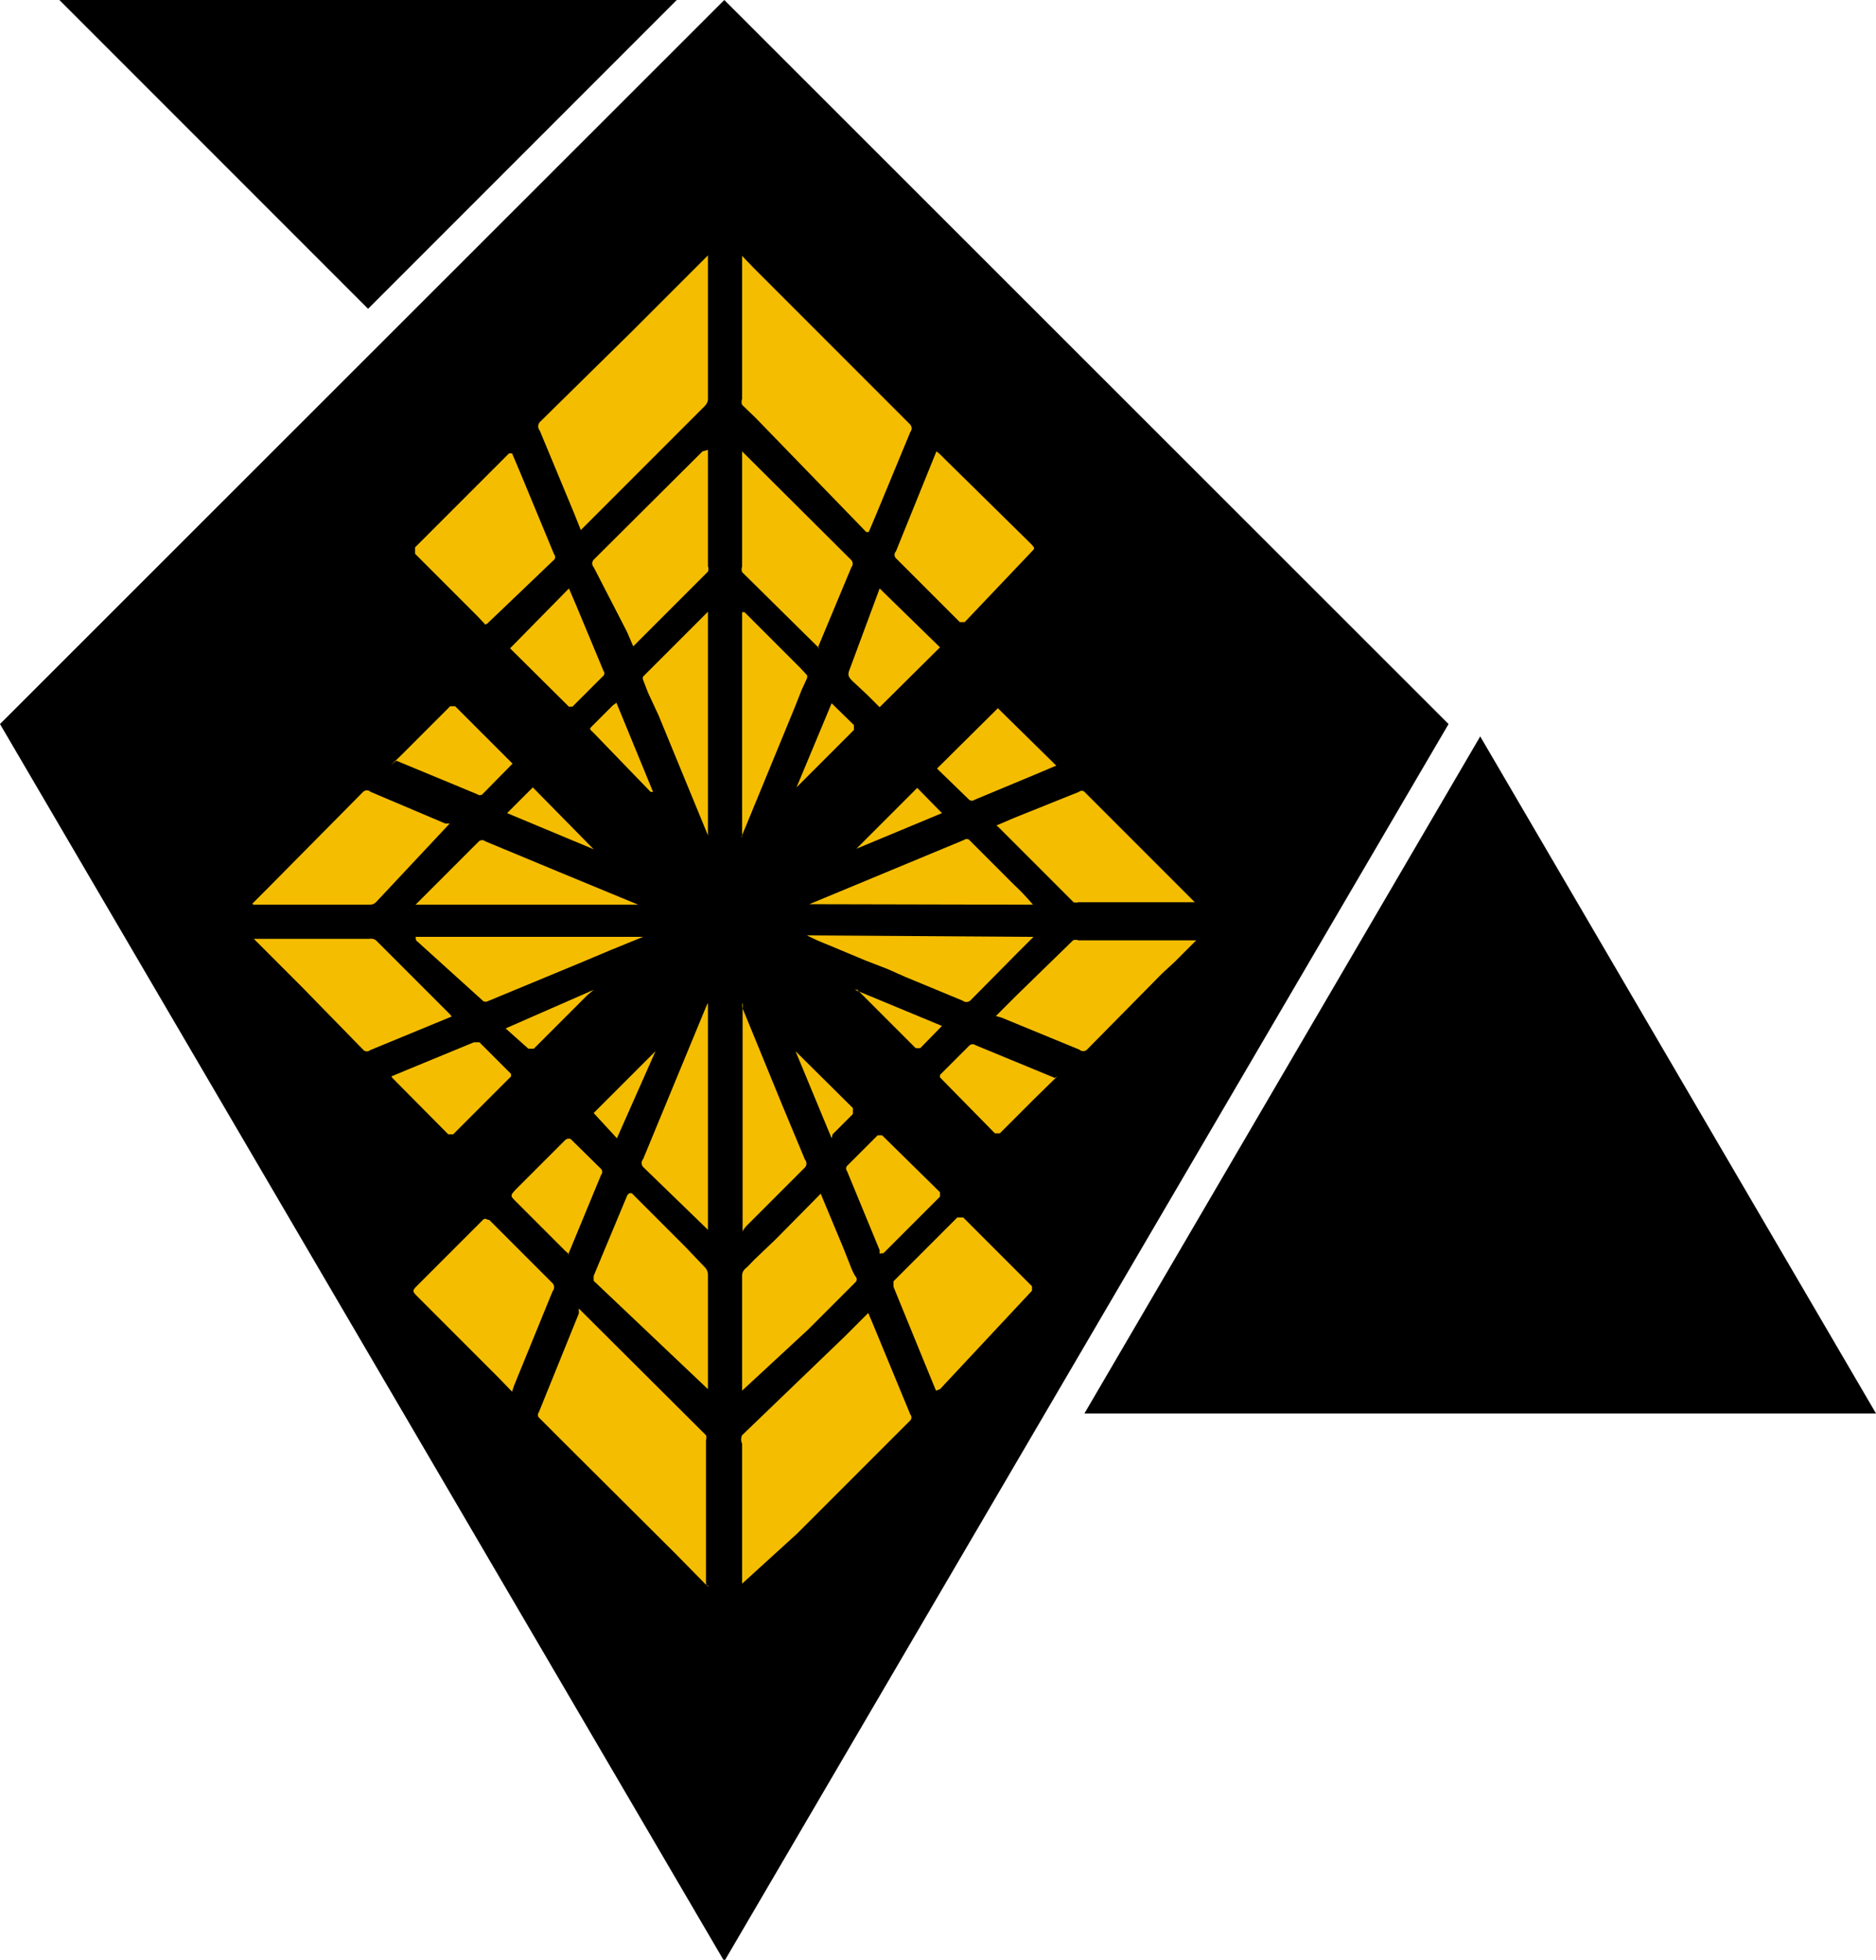 <svg xmlns="http://www.w3.org/2000/svg" viewBox="0 0 37.92 39.6"><defs><style>.cls-1{fill-rule:evenodd}.cls-2{fill:#f4bd00}</style></defs><title>service icon 3 hover</title><g id="Слой_2" data-name="Слой 2"><g id="Слой_3" data-name="Слой 3"><path class="cls-1" d="M1.2 0h12.48L7.44 6.24zm28.08 14.63l-14.64 25L0 14.63 14.64 0zm8.64 13.93l-8-13.68-8 13.68z"/><path class="cls-2" d="M14.31 32.06l-.06-.06-.59-.6-2.28-2.27-.49-.49a.08.08 0 0 1 0-.1l.81-2v-.1l.06.06 2.51 2.5a.15.15 0 0 1 0 .1v2.85c0 .15.05.05.04.11zm.69 0v-2.89a.2.2 0 0 1 0-.17l2.08-2 .39-.39.08-.08.11.26.74 1.79a.09.09 0 0 1 0 .12l-2.29 2.29L15 32zm-.69-26.9v2.92a.23.23 0 0 1-.07.13l-2.44 2.44-.06.06-.14-.35-.69-1.66a.13.13 0 0 1 0-.17l1.86-1.83 1.48-1.48zm.69.01l.24.25 2.16 2.16 1 1a.12.12 0 0 1 0 .15l-.7 1.69-.14.33h-.05l-2.24-2.31-.27-.26a.19.19 0 0 1 0-.12V5.18zm-4.65 22.95l-.26-.27-1.65-1.65c-.11-.11-.11-.12 0-.23l1.32-1.32c.05-.05.08 0 .13 0l1.28 1.28a.12.12 0 0 1 0 .16L10.39 28zm8.57-.02l-.21-.51-.65-1.59v-.11l1.09-1.09.2-.2h.12l.94.94.45.45v.09L19 28.07zm.01-18.98l.06.05L20.85 11c.07.08.07.08 0 .15l-1.35 1.42h-.1l-1.29-1.29a.1.1 0 0 1 0-.14l.81-2zm-9.12 3.5l-.16-.17-1.26-1.26v-.13l1.9-1.9h.06l.17.4.68 1.64a.08.08 0 0 1 0 .11L9.85 12.6zm-.68 7.92l-.34.14-1.31.54a.1.1 0 0 1-.13 0l-1.26-1.29-.36-.36-.6-.6h2.34a.17.17 0 0 1 .13.03l1.5 1.5zm11-.01l.41-.41L21.69 19a.17.17 0 0 1 .11 0h2.38l-.43.43-.26.24-1.52 1.54a.11.11 0 0 1-.15 0l-1.58-.65zm-7.41 3.58h.05l1.07 1.07.42.44a.22.22 0 0 1 .05.13v2.32L12 25.88v-.1l.68-1.63zm1.59-15.02v2.35a.17.17 0 0 1 0 .11l-1.51 1.51-.13-.3-.67-1.3a.11.11 0 0 1 0-.15l2.2-2.19zM15 28.15v-2.37a.19.19 0 0 1 .07-.15c.07-.06.12-.12.18-.18l.42-.4.86-.87.06-.06.07.17.38.91.17.43a1.31 1.31 0 0 0 .08.16.08.08 0 0 1 0 .12l-.95.95L15 28.1zm-9.9-9.89l.31-.31L7.34 16a.11.11 0 0 1 .15 0l1.51.64h.09L7.6 18.23a.18.18 0 0 1-.11.05H5.12zm15.04-1.58l.35-.15 1.32-.53a.08.08 0 0 1 .11 0l2.23 2.23H21.8a.16.16 0 0 1-.1 0l-1.52-1.52zm-3.58-3.58L15 11.56a.17.17 0 0 1 0-.11V9.12l2.21 2.2a.11.11 0 0 1 0 .14l-.68 1.63zm4.33 5.83l-.35.35-.93.94a.12.12 0 0 1-.15 0l-1.16-.48-.36-.16-.44-.17-.79-.33a4.31 4.31 0 0 1-.4-.18zm-12.49 0H13l-.64.26-.57.24-1.93.8a.1.1 0 0 1-.09 0L8.41 19zm5.91 1.35v4.57L13 23.58a.12.12 0 0 1 0-.16l1.24-3 .06-.14zm.69 0v.07l.82 2 .45 1.08a.12.12 0 0 1 0 .16l-1.19 1.19a.7.7 0 0 0-.07.1v-4.6zm-.69-7.92v4.58-.06l-1-2.43-.21-.45-.1-.26a.08.08 0 0 1 0-.07l1.27-1.27zm.69 4.56v-4.55h.05l1.13 1.13.13.14a.09.09 0 0 1 0 .07l-.11.24-.13.33-1 2.43-.08.19zm1.3 1.35h.06l3.13-1.3a.08.08 0 0 1 .1 0l.92.92c.13.12.25.25.37.39zm-3.3.01H8.4L9.68 17a.1.1 0 0 1 .13 0l1.54.64 1.55.64h.06zm-5.09 3.47l.36-.15 1.31-.54h.11l.64.64v.05l-1.17 1.17h-.1l-1.12-1.13zm13.46 0l-.47.46-.69.69h-.1L19 21.77v-.05l.6-.6a.1.1 0 0 1 .12 0l1.6.66zm-9.87-9.86l.15.35.55 1.32a.07.07 0 0 1 0 .09l-.63.63h-.07l-1.19-1.18zm0 13.45l-.07-.06-1-1c-.12-.12-.12-.12 0-.25l1-1s.07-.05.12 0l.6.59a.09.09 0 0 1 0 .12l-.67 1.62zm6.28-.01v-.07l-.66-1.6a.08.08 0 0 1 0-.1l.62-.62h.09L19 24.09v.09l-1.14 1.14zM7.9 15.46l.2-.19 1-1h.1l1.16 1.16-.61.62a.08.08 0 0 1-.1 0l-1.64-.68zm13.45.01l-.45.19-1.2.5a.09.09 0 0 1-.11 0l-.65-.63 1.23-1.22zm-3.57-3.58L19 13.08l-1.22 1.21-.24-.24-.31-.29c-.09-.09-.1-.13-.05-.25l.56-1.51zM12.47 23l-.47-.51 1.25-1.25zm-2.25-2.22L12 20l-.13.11-1.08 1.08h-.11zM16.81 23l-.73-1.76 1.16 1.15v.12l-.41.41zm.47-3l1.76.73-.44.45h-.09L17.33 20zm-.47-5.79l.45.44v.1l-.76.76-.4.4zm-4.35-.01l.74 1.8h-.05L12 14.81c-.09-.09-.1-.07 0-.17l.39-.39zm6.08 1.72l.5.51-1.73.72zM12 17.16l-1.75-.73.52-.52z"/></g></g></svg>